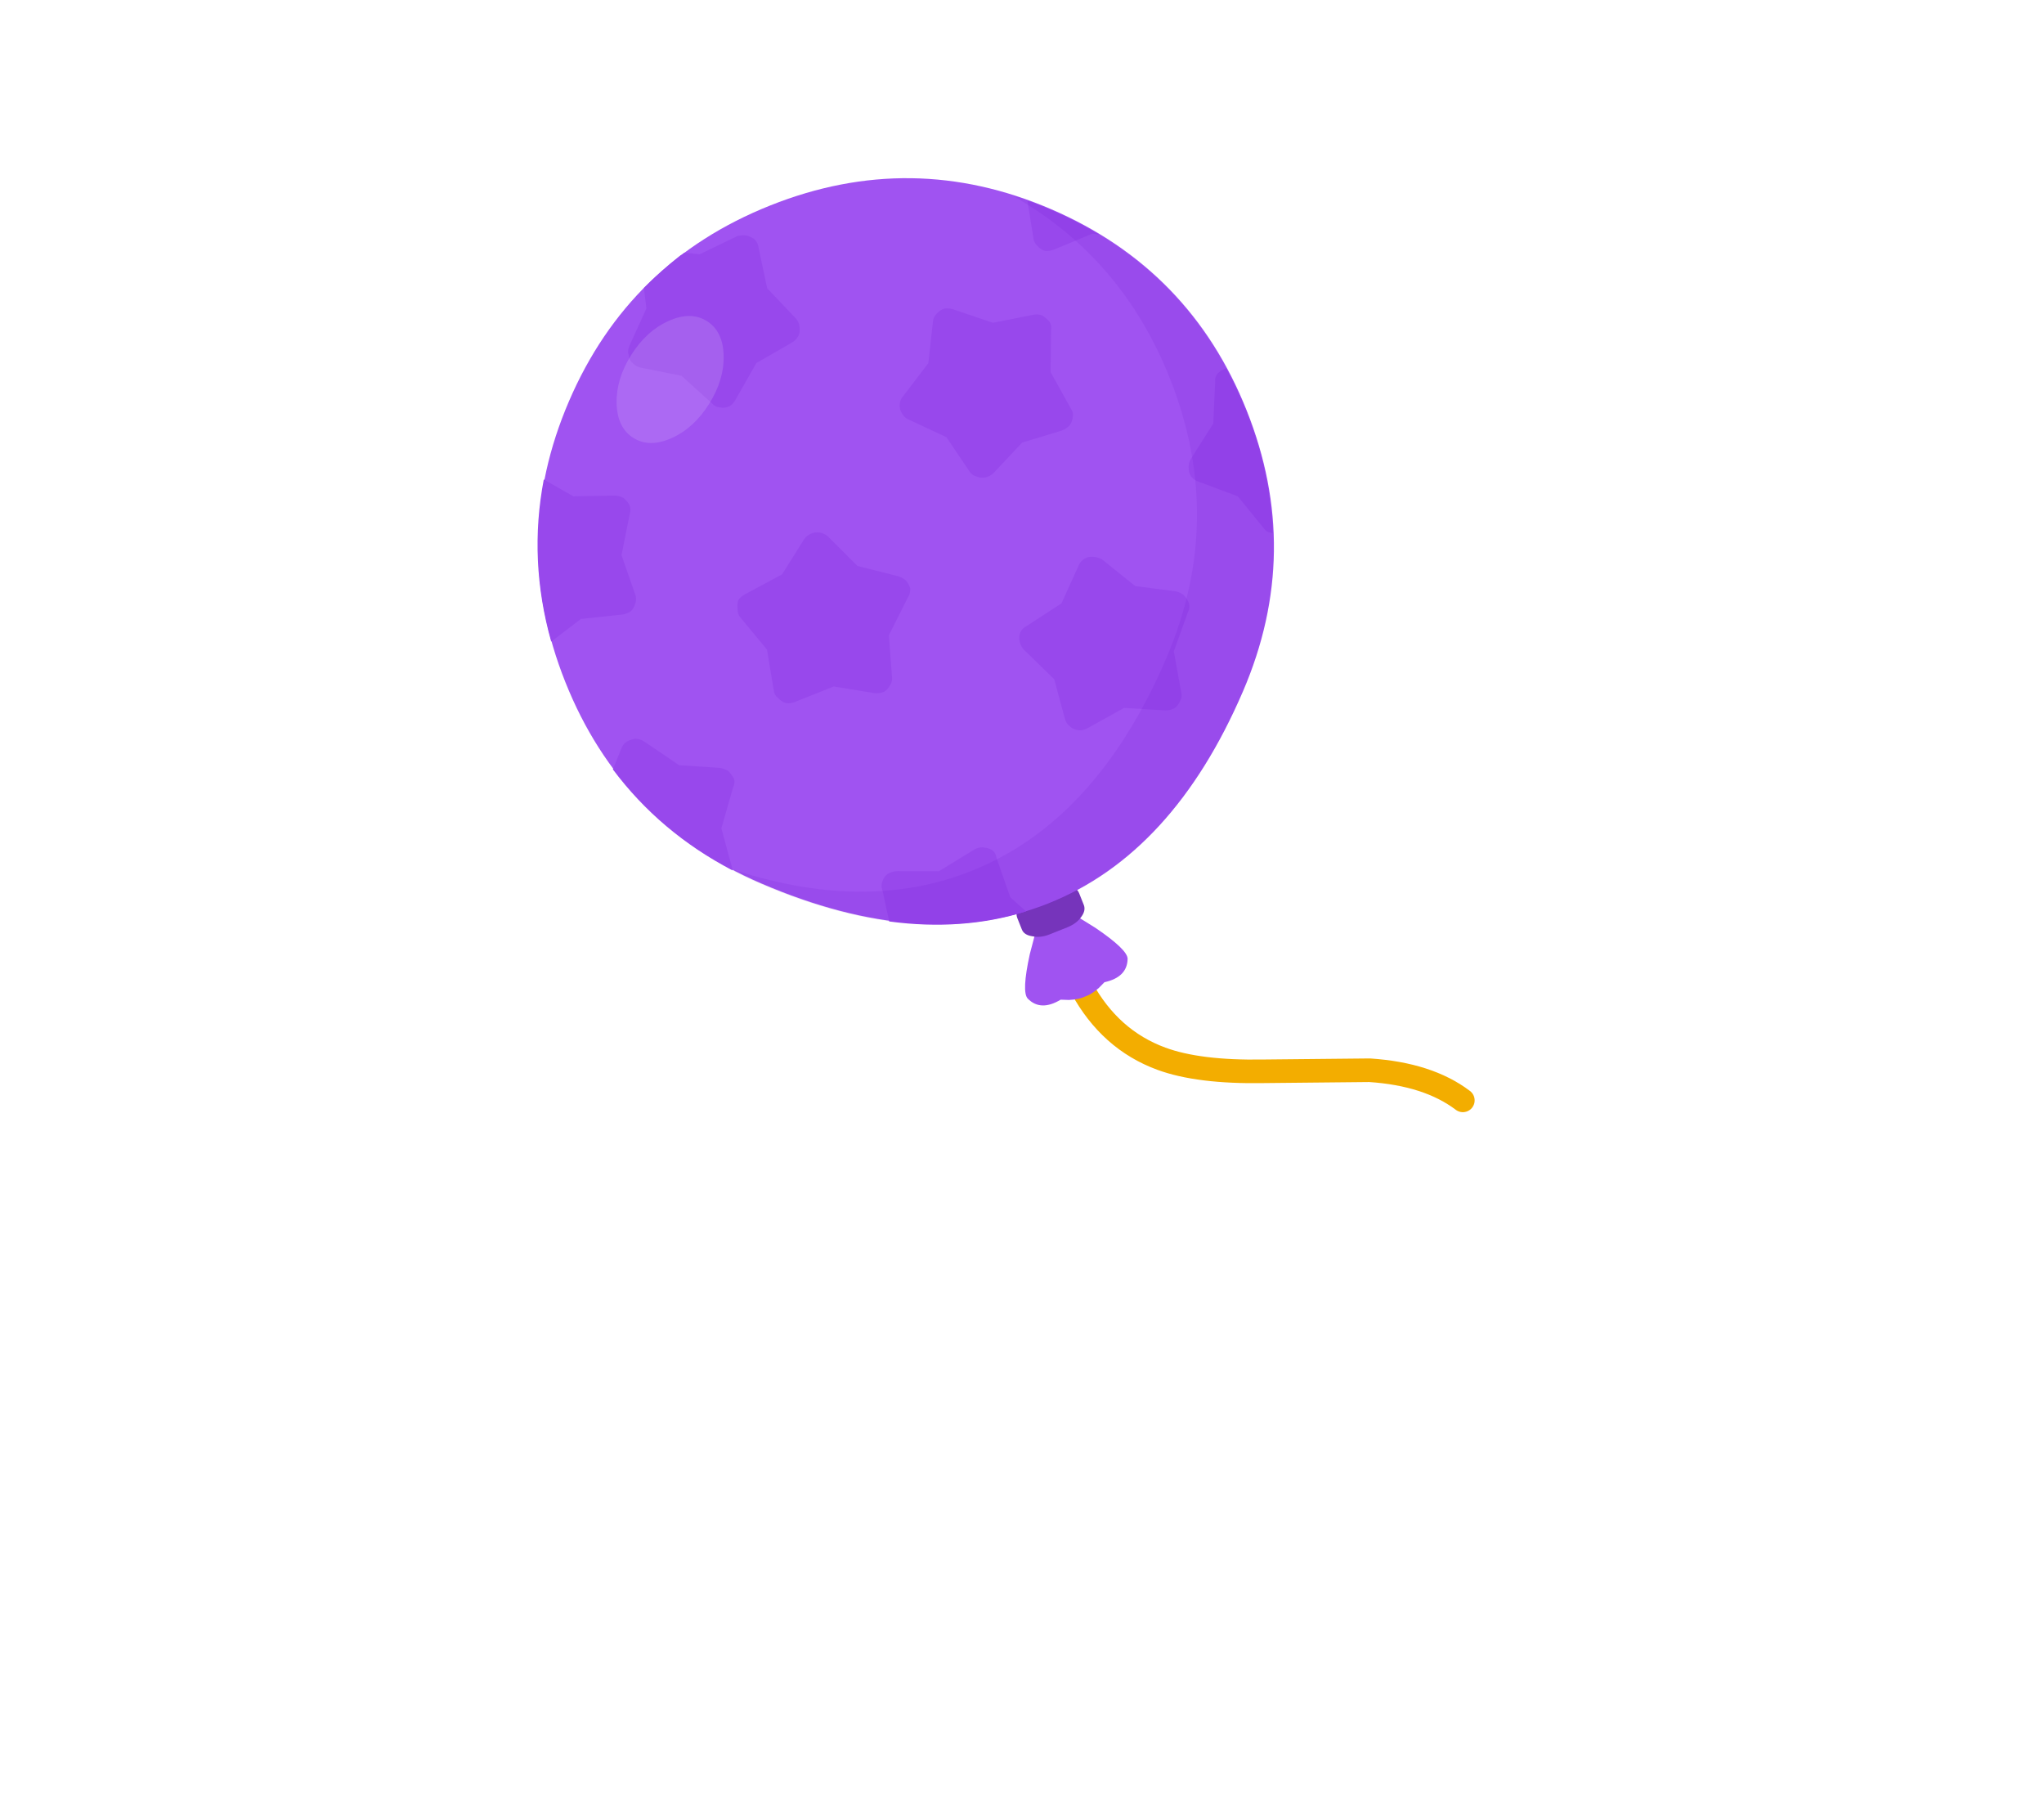 
<svg xmlns="http://www.w3.org/2000/svg" version="1.1" xmlns:xlink="http://www.w3.org/1999/xlink" preserveAspectRatio="none" x="0px" y="0px" width="130px" height="115px" viewBox="0 0 130 115">
<defs>
<filter id="Filter_1" x="-23.135%" y="-23.173%" width="146.27%" height="146.347%" color-interpolation-filters="sRGB">
<feFlood flood-color="#000000" flood-opacity="1" in="SourceGraphic" result="result1"/>

<feGaussianBlur in="SourceGraphic" stdDeviation="1.667,1.667" result="result2"/>

<feComposite in2="result2" in="result1" operator="in" result="result3"/>

<feComposite in2="result3" in="SourceGraphic" operator="over" result="result4"/>
</filter>

<g id="icon_r_box_02_12_Layer3_0_FILL">
<path fill="#FFFFFF" fill-opacity="0" stroke="none" d="
M 65 -55
L -65 -55 -65 25 65 25 65 -55 Z"/>
</g>

<g id="icon_r_box_02_12_Layer3_1_FILL">
<path fill="#FFFFFF" fill-opacity="0" stroke="none" d="
M 65.05 49.95
L 65.05 24.95 -64.95 24.95 -64.95 49.95 65.05 49.95 Z"/>
</g>

<g id="icon_r_box_02_12_Layer3_2_FILL">
<path fill="#FFFFFF" fill-opacity="0" stroke="none" d="
M 65 -52.85
L 65 -57.85 -65 -57.85 -65 -52.85 65 -52.85 Z"/>
</g>

<g id="icon_r_box_02_12_Layer3_3_FILL">
<path fill="#FFFFFF" fill-opacity="0" stroke="none" d="
M 65 54.95
L 65 49.95 -65 49.95 -65 54.95 65 54.95 Z"/>
</g>

<g id="Duplicate_Items_Folder_vndtjs_0_Layer1_0_FILL">
<path fill="#FFFFFF" stroke="none" d="
M 62.2 31.1
Q 62.2 18.2 53.1 9.1 44 0 31.1 0 18.2 0 9.1 9.1 0 18.2 0 31.1 0 44 9.1 53.1 18.394 62.394 28.3 63.55 28.25 63.686 28.25 63.85
L 28.25 64.9
Q 28.25 65.4 28.85 65.75 28.921 65.797 29 65.85
L 28.05 67.1
Q 26.25 69.8 26.5 70.55 27.1 72 29.05 71.65
L 29.7 71.95
Q 29.954 72.029 30.15 72.05 30.96 77.054 34.45 80.2 37.078 82.551 42.45 84.55 50.017 87.501 50.75 87.8
L 50.8 87.8
Q 54.975 89.825 56.75 92.7 56.958 93.077 57.35 93.15 57.76 93.27 58.1 93.05 58.478 92.843 58.55 92.45 58.669 92.04 58.45 91.65 56.436 88.293 51.6 86 51.598 85.987 51.55 85.95 51.068 85.777 43.15 82.7 38.222 80.849 35.8 78.7 32.931 76.087 32.2 72 32.331 71.987 32.45 71.95
L 33.05 71.65
Q 35.05 72 35.65 70.55 35.9 69.8 34.05 67.1
L 33.15 65.85
Q 33.253 65.814 33.35 65.75 33.9 65.4 33.9 64.9
L 33.9 63.85
Q 33.9 63.688 33.85 63.55 43.785 62.415 53.1 53.1 62.2 44 62.2 31.1 Z"/>
</g>

<g id="Duplicate_Items_Folder_vndtjs_0_Layer0_1_FILL">
<path fill="#A053F1" stroke="none" d="
M 56.25 72
L 53.55 72 51.15 75.25
Q 48.85 78.65 49.2 79.55 49.95 81.35 52.4 80.95
L 53.2 81.3
Q 54.2 81.65 54.9 81.6 55.6 81.65 56.6 81.3
L 57.4 80.95
Q 59.85 81.35 60.6 79.55 60.95 78.65 58.65 75.25
L 56.25 72 Z"/>
</g>

<g id="Duplicate_Items_Folder_vndtjs_0_Layer0_2_FILL">
<path fill="#7634BB" stroke="none" d="
M 30.25 62.6
Q 29.45 62.6 28.85 62.95 28.25 63.3 28.25 63.85
L 28.25 64.9
Q 28.25 65.4 28.85 65.75 29.45 66.15 30.25 66.15
L 31.9 66.15
Q 32.75 66.15 33.35 65.75 33.9 65.4 33.9 64.9
L 33.9 63.85
Q 33.9 63.3 33.35 62.95 32.75 62.6 31.9 62.6
L 30.25 62.6 Z"/>
</g>

<g id="Duplicate_Items_Folder_vndtjs_0_Layer0_3_FILL">
<path fill="#A053F1" stroke="none" d="
M 77.25 16.25
Q 68.15 7.15 55.25 7.15 42.35 7.15 33.25 16.25 24.15 25.35 24.15 38.25 24.15 51.15 33.25 60.25 43.85 70.85 55.25 70.85 66.65 70.85 77.25 60.25 86.35 51.15 86.35 38.25 86.35 25.35 77.25 16.25 Z"/>
</g>

<g id="Duplicate_Items_Folder_vndtjs_0_Layer0_4_FILL">
<path fill="#9848EC" stroke="none" d="
M 27.05 57.1
L 23.55 57.7 20.3 56.4
Q 19.9 56.25 19.45 56.3 19.05 56.4 18.8 56.7 18.5 57 18.5 57.4
L 18.05 60.1
Q 23.527 63.177 29.15 63.6
L 28.35 62 28.5 58.45
Q 28.6 58.05 28.4 57.7 28.15 57.4 27.75 57.2 27.4 57.05 27.05 57.1
M 9.55 42.7
L 6.4 41.2 4.4 38.25
Q 4.2 37.95 3.8 37.75 3.4 37.65 3.05 37.7 2.65 37.75 2.35 38.1
L 1.05 39.45 1.05 39.5 1.05 39.45
Q 2.79 45.908 7.3 51.15 7.339 51.086 7.35 51
L 7.75 47.5 9.95 44.65
Q 10.25 44.4 10.3 44 10.25 43.6 10.1 43.2 9.85 42.9 9.55 42.7
M 17 29.8
Q 16.55 29.85 16.25 30.05 16 30.35 15.9 30.75 15.75 31.15 15.85 31.45
L 16.95 34.85 16.2 38.3
Q 16.1 38.7 16.3 39 16.45 39.4 16.75 39.65 17.1 39.85 17.5 39.85
L 21.05 39.85 24.05 41.65
Q 24.45 41.85 24.85 41.85 25.2 41.8 25.55 41.5 25.85 41.3 25.95 40.9
L 27 37.55 29.7 35.15
Q 30 34.95 30.15 34.55 30.2 34.15 30.05 33.75 29.9 33.45 29.6 33.2
L 26.7 31.1 25.3 27.85
Q 25.15 27.55 24.8 27.3 24.45 27.1 24.1 27.1 23.65 27.1 23.3 27.35
L 20.5 29.4 17 29.8
M 6.5 16.7
L 4.7 14.45
Q 0.946 20.336 0.2 27.45
L 3.25 26.6 6.65 27.55
Q 7.05 27.65 7.45 27.55 7.8 27.4 8.05 27.05 8.3 26.75 8.3 26.35
L 8.45 22.85 10.4 19.85
Q 10.65 19.55 10.65 19.15 10.6 18.75 10.4 18.4 10.15 18.1 9.8 17.95
L 6.5 16.7
M 28.35 1.6
Q 27.95 1.4 27.6 1.35
L 24.05 1.6 22.9 1
Q 22.705 1.064 22.45 1.1 20.481 1.695 18.6 2.5
L 18.15 4.2 15.65 6.6
Q 15.3 6.95 15.3 7.3 15.15 7.7 15.35 8.05 15.5 8.45 15.8 8.65
L 18.8 10.6 20.35 13.75
Q 20.5 14.15 20.85 14.3 21.2 14.55 21.65 14.5 22 14.45 22.35 14.15
L 25.1 11.95 28.55 11.45
Q 28.95 11.4 29.3 11.1 29.55 10.85 29.65 10.4 29.75 10.05 29.6 9.65
L 28.3 6.4 28.9 2.9
Q 29 2.55 28.85 2.15 28.6 1.8 28.35 1.6
M 47.95 41.4
L 46.2 38.3
Q 46 38 45.6 37.8 45.2 37.6 44.85 37.65 44.45 37.7 44.15 38
L 41.6 40.45 38.1 41.15
Q 37.65 41.2 37.4 41.5 37.15 41.8 37.1 42.2 37.05 42.6 37.2 42.95
L 38.65 46.2 38.25 49.65
Q 38.2 50.05 38.4 50.4 38.6 50.8 39 51 39.3 51.15 39.75 51.1
L 43.25 50.65 46.45 52.15
Q 46.8 52.3 47.25 52.25 47.6 52.15 47.9 51.85 48.2 51.6 48.25 51.2
L 48.95 47.75 51.3 45.1
Q 51.6 44.85 51.65 44.45 51.65 44.05 51.5 43.65 51.3 43.3 51 43.1
L 47.95 41.4
M 56.3 33.15
Q 56 33.4 55.9 33.7 55.7 34.15 55.8 34.55 55.95 34.95 56.2 35.15
L 58.85 37.55 59.9 40.9
Q 60 41.3 60.3 41.45 60.383 41.521 60.45 41.55 62.2 36.701 62.2 31.1 62.2 29.055 61.95 27.1 61.913 27.1 61.85 27.1 61.45 27.1 61.1 27.25 60.75 27.45 60.65 27.85
L 59.2 31.05 56.3 33.15
M 48 21.9
L 49.35 18.6
Q 49.55 18.3 49.5 17.9 49.35 17.5 49.1 17.15 48.8 16.9 48.5 16.85
L 45 16.2 42.3 13.9
Q 42 13.65 41.6 13.55 41.2 13.55 40.9 13.7 40.5 13.85 40.3 14.25
L 38.65 17.35 35.65 19.15
Q 35.25 19.35 35.1 19.7 34.9 20.1 35 20.5 35.05 20.9 35.3 21.15
L 37.75 23.75 38.5 27.2
Q 38.6 27.6 38.9 27.8 39.2 28.1 39.6 28.15 40 28.2 40.35 28.05
L 43.55 26.55 47.05 26.85
Q 47.45 26.85 47.8 26.7 48.15 26.5 48.35 26.1 48.55 25.8 48.45 25.4
L 48 21.9
M 53.1 9.1
Q 52.351 8.351 51.55 7.65
L 50.85 10.8
Q 50.75 11.15 50.9 11.5 51.05 11.95 51.4 12.2 51.75 12.35 52.1 12.35
L 55.65 12.3 56.15 12.6
Q 54.792 10.792 53.1 9.1 Z"/>
</g>

<g id="Duplicate_Items_Folder_vndtjs_0_Layer0_5_FILL">
<path fill="#FFFFFF" fill-opacity="0.129" stroke="none" d="
M 84.25 42.9
Q 84.25 41.35 83.15 40.25 82.05 39.15 80.5 39.15 78.95 39.15 77.85 40.25 76.75 41.35 76.75 42.9 76.75 44.45 77.85 45.55 78.95 46.65 80.5 46.65 82.05 46.65 83.15 45.55 84.25 44.45 84.25 42.9 Z"/>
</g>

<g id="Duplicate_Items_Folder_vndtjs_0_Layer0_6_FILL">
<path fill="#6100C7" fill-opacity="0.098" stroke="none" d="
M 62.2 31.1
Q 62.2 18.2 53.1 9.1 51.824 7.824 50.45 6.7 57.2 15.009 57.2 26.1 57.2 39 48.1 48.1 37.5 58.7 26.1 58.7 16.226 58.7 6.95 50.75 7.954 51.954 9.1 53.1 19.7 63.7 31.1 63.7 42.5 63.7 53.1 53.1 62.2 44 62.2 31.1 Z"/>
</g>

<path id="Duplicate_Items_Folder_vndtjs_0_Layer1_0_1_STROKES" stroke="#FFFFFF" stroke-width="8" stroke-linejoin="round" stroke-linecap="round" fill="none" d="
M 41.694 65.85
Q 41.021 69.025 41.531 69.629 42.625 70.754 44.307 69.707
L 45.022 69.745
Q 45.288 69.725 45.51 69.685 48.082 74.02 52.512 75.641 55.799 76.862 61.539 76.754 69.652 76.671 70.467 76.668
L 70.522 76.673
Q 75.118 76.994 77.84 79.031 78.163 79.282 78.564 79.227 78.98 79.164 79.238 78.824 79.489 78.502 79.434 78.1 79.369 77.685 79.031 77.427 75.908 75.031 70.59 74.681 70.56 74.679 70.534 74.677 69.99 74.68 61.505 74.776 56.233 74.857 53.21 73.748 49.555 72.392 47.395 68.88 47.48 68.806 47.577 68.727
L 48.023 68.226
Q 50.011 67.811 50.031 66.242 49.986 65.453 47.268 63.629
L 45.978 62.825
Q 46.052 62.73 46.118 62.634 46.499 62.106 46.314 61.641
L 45.926 60.666
Q 45.866 60.516 45.768 60.406 54.577 55.674 59.782 43.573 64.868 31.751 60.093 19.767 55.318 7.784 43.496 2.699 31.674 -2.386 19.691 2.388 7.707 7.163 2.622 18.985 -2.463 30.807 2.312 42.791 7.086 54.774 18.908 59.859 30.983 65.053 40.612 62.46 40.616 62.604 40.677 62.757
L 41.066 63.733
Q 41.251 64.197 41.938 64.3 42.021 64.318 42.114 64.337
L 41.694 65.85 Z"/>

<path id="Duplicate_Items_Folder_vndtjs_0_Layer0_0_1_STROKES" stroke="#F3AD00" stroke-width="2" stroke-linejoin="round" stroke-linecap="round" fill="none" d="
M 46.128 68.654
Q 48.536 73.076 52.888 74.679 56.043 75.844 61.549 75.749 70.017 75.658 70.556 75.659 75.532 75.991 78.463 78.214"/>
</defs>

<g transform="matrix( 1, 0, 0, 1, 65,60) ">
<g transform="matrix( 1, 0, 0, 1, 0,0) ">
<use xlink:href="#icon_r_box_02_12_Layer3_0_FILL"/>
</g>

<g transform="matrix( 1, 0, 0, 1, -0.05,0.05) ">
<use xlink:href="#icon_r_box_02_12_Layer3_1_FILL"/>
</g>

<g transform="matrix( 1, 0, 0, 1, 0,-2.15) ">
<use xlink:href="#icon_r_box_02_12_Layer3_2_FILL"/>
</g>

<g transform="matrix( 1, 0, 0, 1, 0,0.05) ">
<use xlink:href="#icon_r_box_02_12_Layer3_3_FILL"/>
</g>

<g filter="url(#Filter_1)" transform="matrix( 1, 0, 0, 1, -65,-60) ">
<g transform="matrix( 0.75, 0, 0, 0.75, 34.2,11.3) ">
<g transform="matrix( 0.929, -0.37, 0.37, 0.929, -9.2,13.9) ">
<use xlink:href="#Duplicate_Items_Folder_vndtjs_0_Layer1_0_FILL"/>

<use xlink:href="#Duplicate_Items_Folder_vndtjs_0_Layer1_0_1_STROKES" transform="matrix( 0.929, 0.37, -0.37, 0.929, 13.65,-9.5) "/>
</g>

<g transform="matrix( 0.929, -0.37, 0.37, 0.929, -34.3,16.2) ">
<use xlink:href="#Duplicate_Items_Folder_vndtjs_0_Layer0_0_1_STROKES" transform="matrix( 0.929, 0.37, -0.37, 0.929, 37.85,-2.35) "/>
</g>

<g transform="matrix( 0.743, -0.296, 0.296, 0.743, -18.55,25.05) ">
<use xlink:href="#Duplicate_Items_Folder_vndtjs_0_Layer0_1_FILL"/>
</g>

<g transform="matrix( 0.929, -0.37, 0.37, 0.929, -9.2,13.9) ">
<use xlink:href="#Duplicate_Items_Folder_vndtjs_0_Layer0_2_FILL"/>
</g>

<g transform="matrix( 0.929, -0.37, 0.37, 0.929, -34.25,16.15) ">
<use xlink:href="#Duplicate_Items_Folder_vndtjs_0_Layer0_3_FILL"/>
</g>

<g transform="matrix( 0.929, -0.37, 0.37, 0.929, -9.2,13.9) ">
<use xlink:href="#Duplicate_Items_Folder_vndtjs_0_Layer0_4_FILL"/>
</g>

<g transform="matrix( 0.832, -1.32, 0.88, 0.554, -93.5,99.6) ">
<use xlink:href="#Duplicate_Items_Folder_vndtjs_0_Layer0_5_FILL"/>
</g>

<g transform="matrix( 0.929, -0.37, 0.37, 0.929, -9.2,13.9) ">
<use xlink:href="#Duplicate_Items_Folder_vndtjs_0_Layer0_6_FILL"/>
</g>
</g>
</g>
</g>
</svg>

